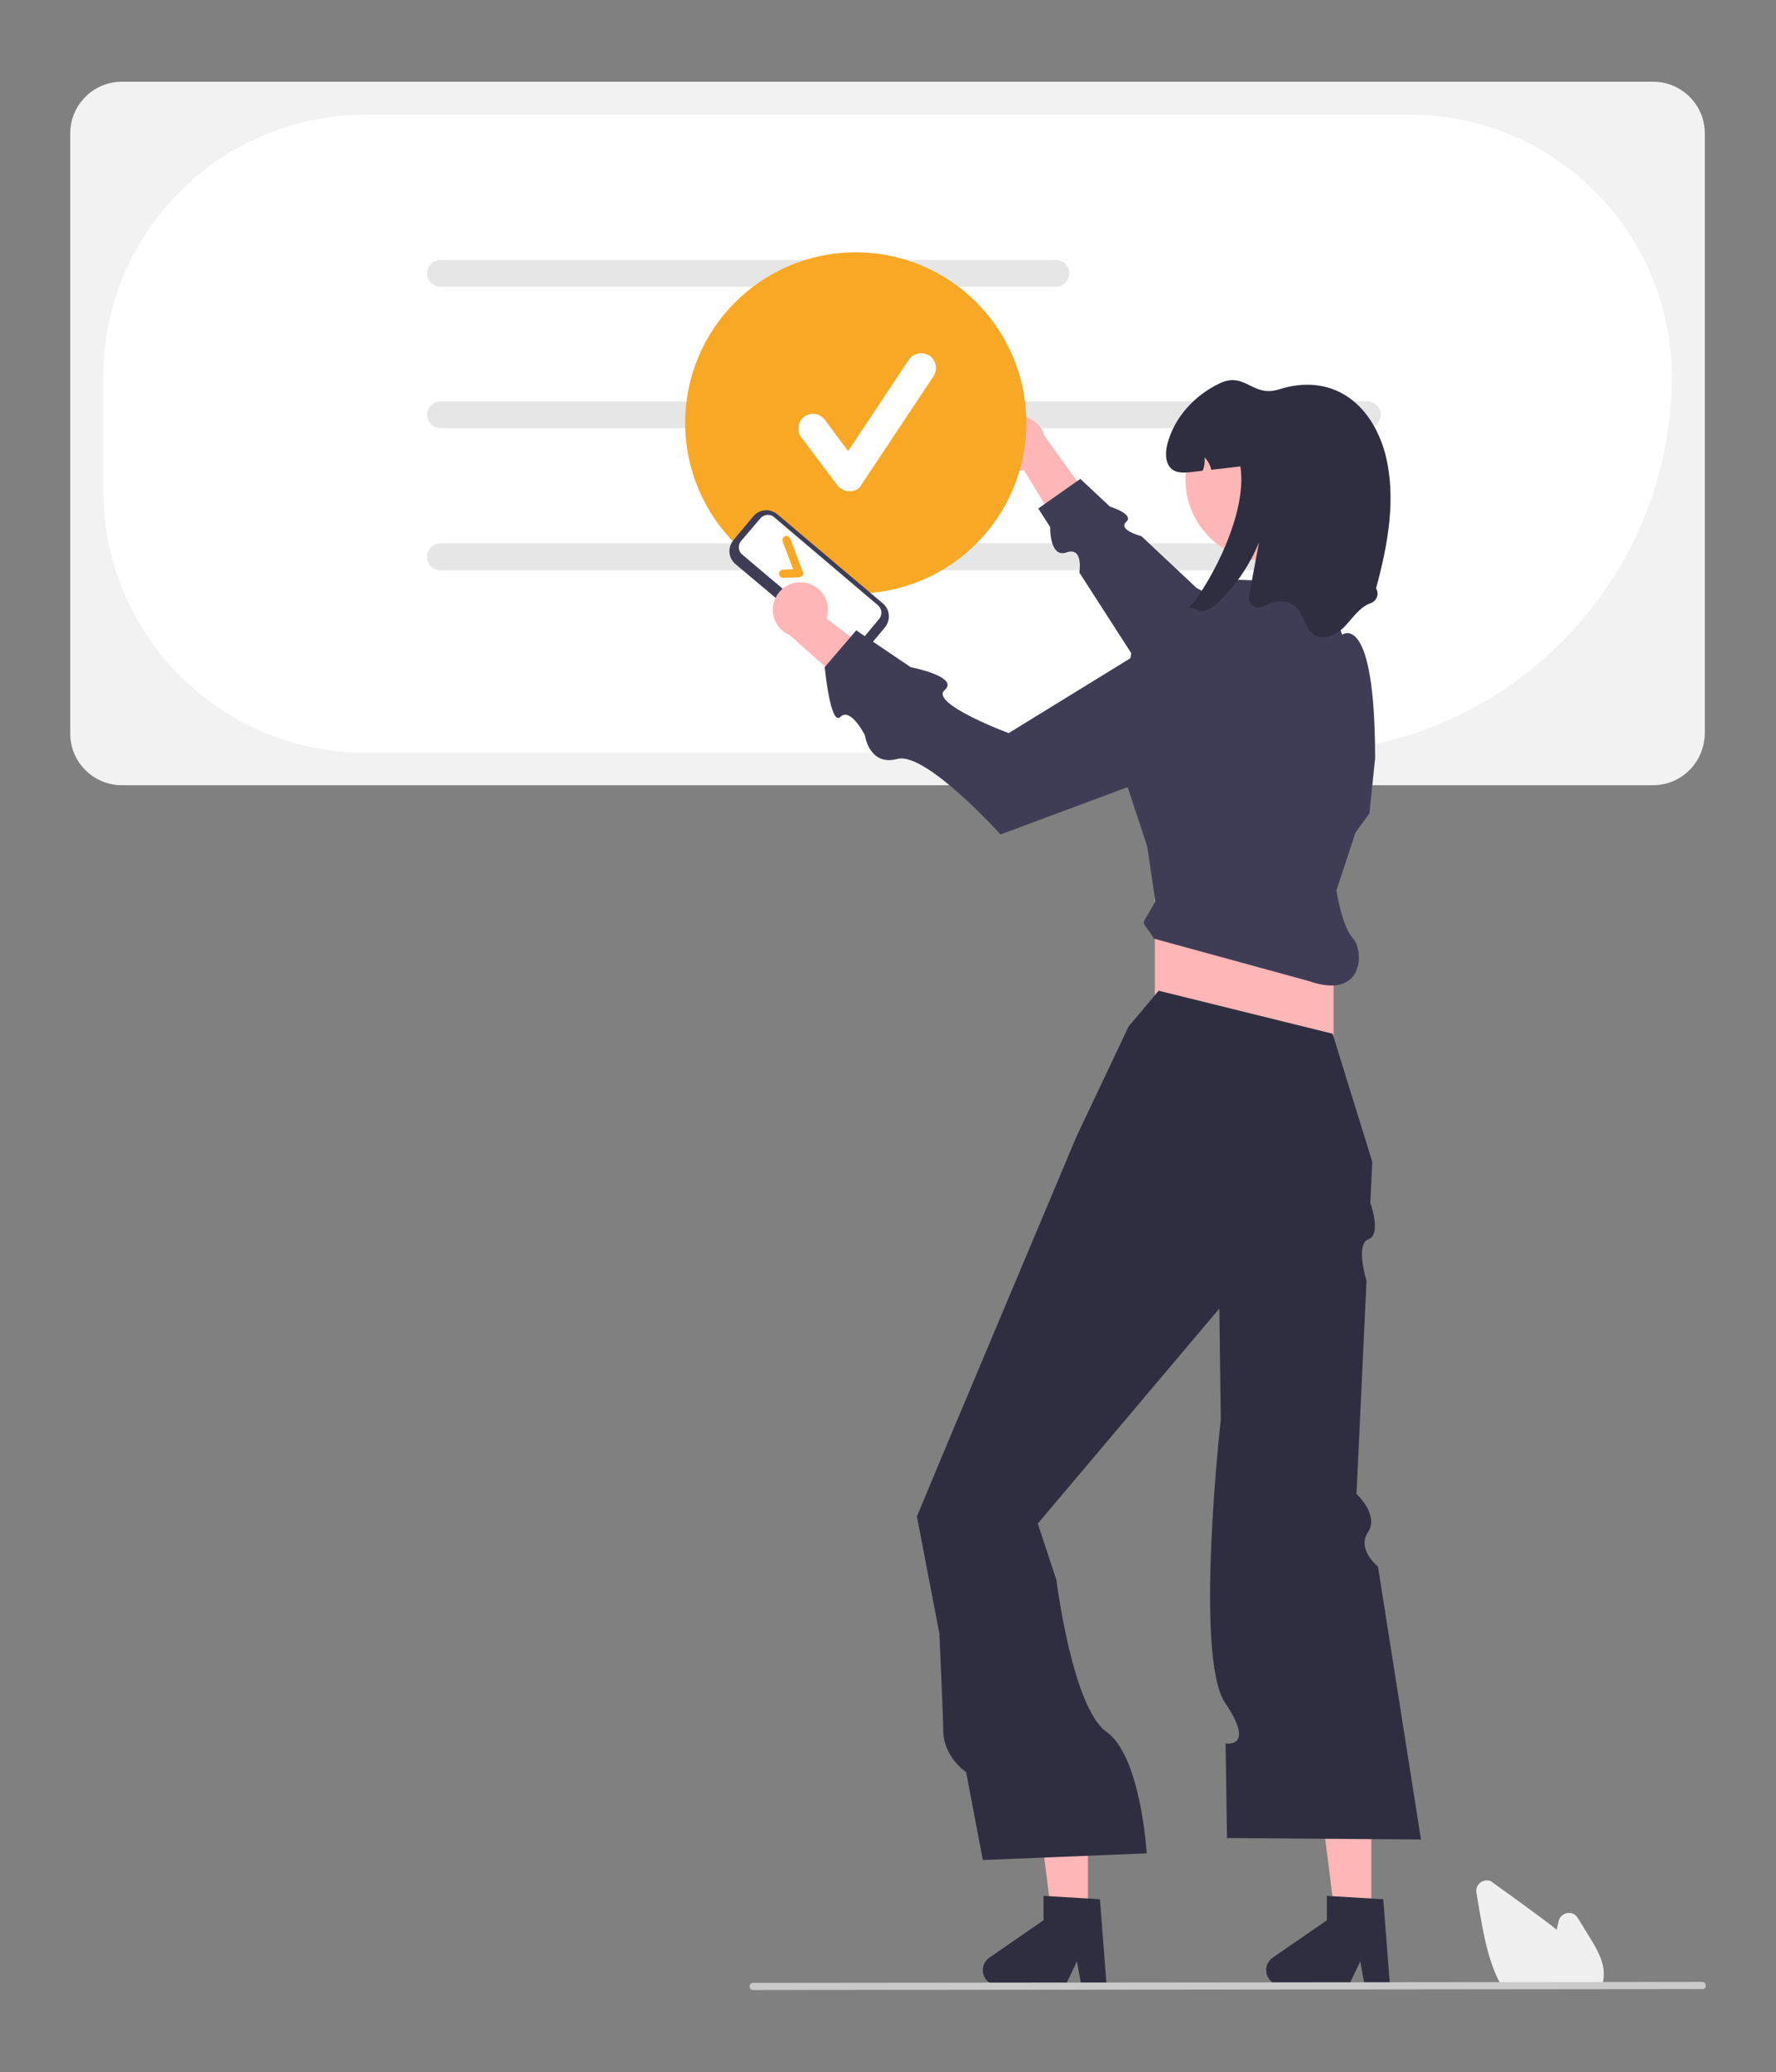 <?xml version="1.0" encoding="utf-8"?>
<!-- Generator: Adobe Illustrator 25.2.1, SVG Export Plug-In . SVG Version: 6.00 Build 0)  -->
<svg version="1.1" id="Camada_1" xmlns="http://www.w3.org/2000/svg" xmlns:xlink="http://www.w3.org/1999/xlink" x="0px" y="0px"
	 viewBox="0 0 371.7 433.6" style="enable-background:new 0 0 371.7 433.6;" xml:space="preserve">
<rect x="0" y="0" width="371.7" height="433.6" fill="#808080" stroke="none"/>
<style type="text/css">
	.st0{fill:#F2F2F2;}
	.st1{fill:#FFFFFF;}
	.st2{fill:#E6E6E6;}
	.st3{fill:#FFB6B6;}
	.st4{fill:#3F3D56;}
	.st5{fill:#F9A826;}
	.st6{fill:#2F2E41;}
	.st7{fill:#F0F0F0;}
	.st8{fill:#CACACA;}
</style>
<path class="st0" d="M346,164.3H25.5c-5.9,0-10.8-4.8-10.8-10.8V27.9c0-5.9,4.8-10.8,10.8-10.8H346c5.9,0,10.8,4.8,10.8,10.8v125.6
	C356.7,159.5,351.9,164.3,346,164.3z"/>
<path class="st1" d="M271.2,157.5H76.4c-30.2,0-54.7-24.5-54.8-54.8V78.8c0-30.2,24.5-54.7,54.8-54.8h218.7
	c30.2,0,54.7,24.5,54.8,54.8C349.8,122.2,314.6,157.4,271.2,157.5z"/>
<path class="st2" d="M221,60H92.2c-1.5,0-2.8-1.2-2.8-2.8c0-1.5,1.2-2.8,2.8-2.8H221c1.5,0,2.8,1.2,2.8,2.8
	C223.7,58.8,222.5,60,221,60z"/>
<path class="st2" d="M286.2,89.6h-194c-1.5,0-2.8-1.2-2.8-2.8c0-1.5,1.2-2.8,2.8-2.8h194c1.5,0,2.8,1.2,2.8,2.8
	C288.9,88.4,287.7,89.6,286.2,89.6z"/>
<path class="st2" d="M286.2,119.3h-194c-1.5,0-2.8-1.2-2.8-2.8c0-1.5,1.2-2.8,2.8-2.8h194c1.5,0,2.8,1.2,2.8,2.8
	C288.9,118,287.7,119.3,286.2,119.3z"/>
<path class="st2" d="M286.2,119.3h-194c-1.5,0-2.8-1.2-2.8-2.8c0-1.5,1.2-2.8,2.8-2.8h194c1.5,0,2.8,1.2,2.8,2.8
	C288.9,118,287.7,119.3,286.2,119.3z"/>
<path class="st3" d="M207.4,93c0.1,3.2,2.8,5.6,5.9,5.5c0.3,0,0.7-0.1,1-0.1l10.6,17.4l4.5-9.6l-10.8-15c-0.9-3.1-4.1-4.8-7.1-3.9
	C209,88,207.2,90.4,207.4,93L207.4,93z"/>
<path class="st4" d="M286.9,142.8L250.4,123l-11.5-10.8c0,0-5-1.3-3.2-3c1.8-1.6-3.4-3.2-3.4-3.2l-6.2-5.8l-8.8,6.2l2.5,3.9
	c0,0-0.2,6.5,3.4,5.3c3.6-1.3,2.7,4.2,2.7,4.2l21.3,33.1L286.9,142.8z"/>
<circle class="st5" cx="179.1" cy="88.5" r="35.7"/>
<polygon class="st3" points="287,402.6 279.6,402.6 276,374 287,374 "/>
<path class="st6" d="M290.9,415.4h-5.3l-0.9-5l-2.4,5h-14.1c-1.8,0-3.2-1.4-3.2-3.2c0-1,0.5-2,1.4-2.6l11.3-7.8v-5.1l11.8,0.7
	L290.9,415.4z"/>
<polygon class="st3" points="227.7,402.6 220.3,402.6 216.7,374 227.7,374 "/>
<path class="st6" d="M231.6,415.4h-5.3l-0.9-5l-2.4,5h-14.1c-1.8,0-3.2-1.4-3.2-3.2c0-1,0.5-2,1.4-2.6l11.3-7.8v-5.1l11.8,0.7
	L231.6,415.4z"/>
<rect x="241.7" y="186.3" class="st3" width="37.4" height="42.6"/>
<path class="st6" d="M242.5,207.3l-6.3,7.5l-10.9,23l-27.6,65.6l-5.8,13.9l4.7,24.5c0,0,0.8,17.3,0.8,20.1c0,5.8,4.8,8.9,4.8,8.9
	l3.5,18.4l34.3-1.4c0,0-1.2-20.3-8.4-25.4c-7.2-5.1-10.5-31.8-10.5-31.8l-3.9-11.8l38-45l0.2,15.7l0.1,7.6c0,0-5.6,49.6,0.9,59.2
	c6.5,9.6,0.1,8.5,0.1,8.5l0.3,19.8l40.6,0.3l-9-57.1c0,0-4.5-3.6-2.1-7.2c2.4-3.6-2.4-8-2.4-8l2.1-44.6c0,0-2.4-7.7,0.4-8.7
	c2.8-1,0.4-7.6,0.4-7.6l0.4-8.6l-8.3-26.8L242.5,207.3z"/>
<path class="st4" d="M279.7,186.3l4-12.1l2.9-4l1.2-11.5c0-31.1-6.9-25.9-6.9-25.9l-4-10.9l-18.4-0.6l-11.8,11.2l-9.8,3.5l-3.8,19.9
	l7,21.2l1.7,11.5c-3.3,6.1-3,3.2-0.3,7.8l32.5,8.9c11.5,4,11.5-6.3,9.2-8.9C280.8,193.8,279.7,186.3,279.7,186.3z"/>
<circle class="st3" cx="265.2" cy="100.3" r="17.1"/>
<path class="st6" d="M248.6,127.2"/>
<path class="st6" d="M288,123.1c0.6,1,0.3,2.3-0.7,2.9c-0.1,0.1-0.3,0.1-0.4,0.2c-2.3,0.8-3.7,3-5.3,4.7c-1.6,1.8-4.3,3.2-6.4,2
	c-2.1-1.2-2.2-4.3-4-5.9c-1.7-1.6-4.5-1.4-6.5-0.2l-0.1,0c-1,0.6-2.3,0.4-2.9-0.6c-0.3-0.5-0.4-1-0.3-1.5c0.7-3.7,1.4-7.5,2.1-11.2
	c-1.8,4.4-4.5,8.5-7.9,11.9c-0.9,1.1-2.1,1.9-3.4,2.4c-1.2,0.4-2.4-0.9-3.5-0.6c2.9-2.5,12.6-18.7,10.9-29.6c-2,0.2-4.1,0.5-6.1,0.7
	c-0.2-1-0.7-1.9-1.4-2.6c0.1,0.9,0,1.9-0.4,2.8c-0.9,0.1-1.7,0.2-2.6,0.3c-1.2,0.1-2.5,0.2-3.5-0.4c-1.7-1-1.8-3.5-1.3-5.4
	c1.4-5.6,5.7-10.3,11-12.8c5.3-2.5,6.8,3,12.3,1.3c10.9-3.5,19.3,2.5,22.3,13.4C292.3,104.1,290.5,113.9,288,123.1z"/>
<path class="st7" d="M335.3,415.8h-20.9l-0.1-0.2c-0.3-0.5-0.5-1-0.8-1.5c-2.2-4.6-3.1-9.9-3.9-14.5L309,396
	c-0.2-1.2,0.6-2.3,1.8-2.5c0.6-0.1,1.2,0,1.6,0.4c3.2,2.3,6.4,4.6,9.5,6.9c1.2,0.9,2.6,1.9,3.9,3c0.1-0.6,0.3-1.2,0.4-1.8
	c0.3-1.2,1.4-1.9,2.6-1.7c0.6,0.1,1.1,0.5,1.4,1l2.4,3.9c1.8,2.9,3.4,5.7,3,8.8c0,0,0,0.1,0,0.1c-0.1,0.5-0.2,1-0.4,1.5L335.3,415.8
	z"/>
<path class="st8" d="M356.3,416.2l-198.7,0.2c-0.4,0-0.7-0.3-0.7-0.8c0-0.4,0.3-0.7,0.7-0.7l198.7-0.2c0.4,0,0.7,0.3,0.7,0.8
	C357,415.9,356.7,416.2,356.3,416.2L356.3,416.2z"/>
<path class="st4" d="M175.9,136.5L154,118.1c-1.6-1.3-1.8-3.6-0.4-5.2l4-4.8c1.3-1.6,3.6-1.8,5.2-0.4l21.9,18.5
	c1.6,1.3,1.8,3.6,0.4,5.2l-4,4.8C179.7,137.6,177.4,137.8,175.9,136.5z"/>
<path class="st1" d="M155.1,113.2c-0.7,0.8-0.6,2.1,0.2,2.8l21.9,18.5c0.8,0.7,2.1,0.6,2.8-0.2l4-4.8c0.7-0.8,0.6-2.1-0.2-2.8
	L162,108.2c-0.8-0.7-2.1-0.6-2.8,0.2L155.1,113.2z"/>
<path class="st5" d="M168,120.4c-0.2,0.2-0.4,0.3-0.7,0.4l-3.4,0.1c-0.5,0-0.8-0.4-0.9-0.8c0-0.5,0.4-0.8,0.8-0.9l2.2-0.1l-2.2-5.8
	c-0.2-0.4,0.1-0.9,0.5-1.1c0.4-0.2,0.9,0.1,1.1,0.5l2.6,6.9C168.2,119.9,168.1,120.2,168,120.4L168,120.4z"/>
<path class="st3" d="M168.4,121.9c3.1,0.5,5.3,3.4,4.8,6.5c0,0.3-0.1,0.7-0.2,1l16.1,12.4l-10,3.4l-13.8-12.3
	c-2.9-1.2-4.4-4.6-3.1-7.5C163.2,122.9,165.8,121.5,168.4,121.9L168.4,121.9z"/>
<path class="st4" d="M252.4,128l-41.3,25.4c0,0-16.6-6.2-13.4-9s-7.1-4.8-7.1-4.8l-11.4-7.7l-6.6,7.7c0,0,1.2,12.5,3.3,10.4
	s5.1,3.8,5.1,3.8s0.9,6.6,6.8,5s21.6,15.8,21.6,15.8l50.8-18.9L252.4,128z"/>
<path class="st1" d="M177.8,102.8c-1,0-1.9-0.5-2.5-1.2l-7.6-10.1c-1-1.4-0.7-3.3,0.6-4.3c1.4-1,3.3-0.7,4.3,0.6l0,0l4.9,6.6
	l12.7-19.1c0.9-1.4,2.9-1.8,4.3-0.9c1.4,0.9,1.8,2.9,0.9,4.3l-15.1,22.7C179.9,102.3,178.9,102.8,177.8,102.8
	C177.9,102.8,177.9,102.8,177.8,102.8z"/>
</svg>
